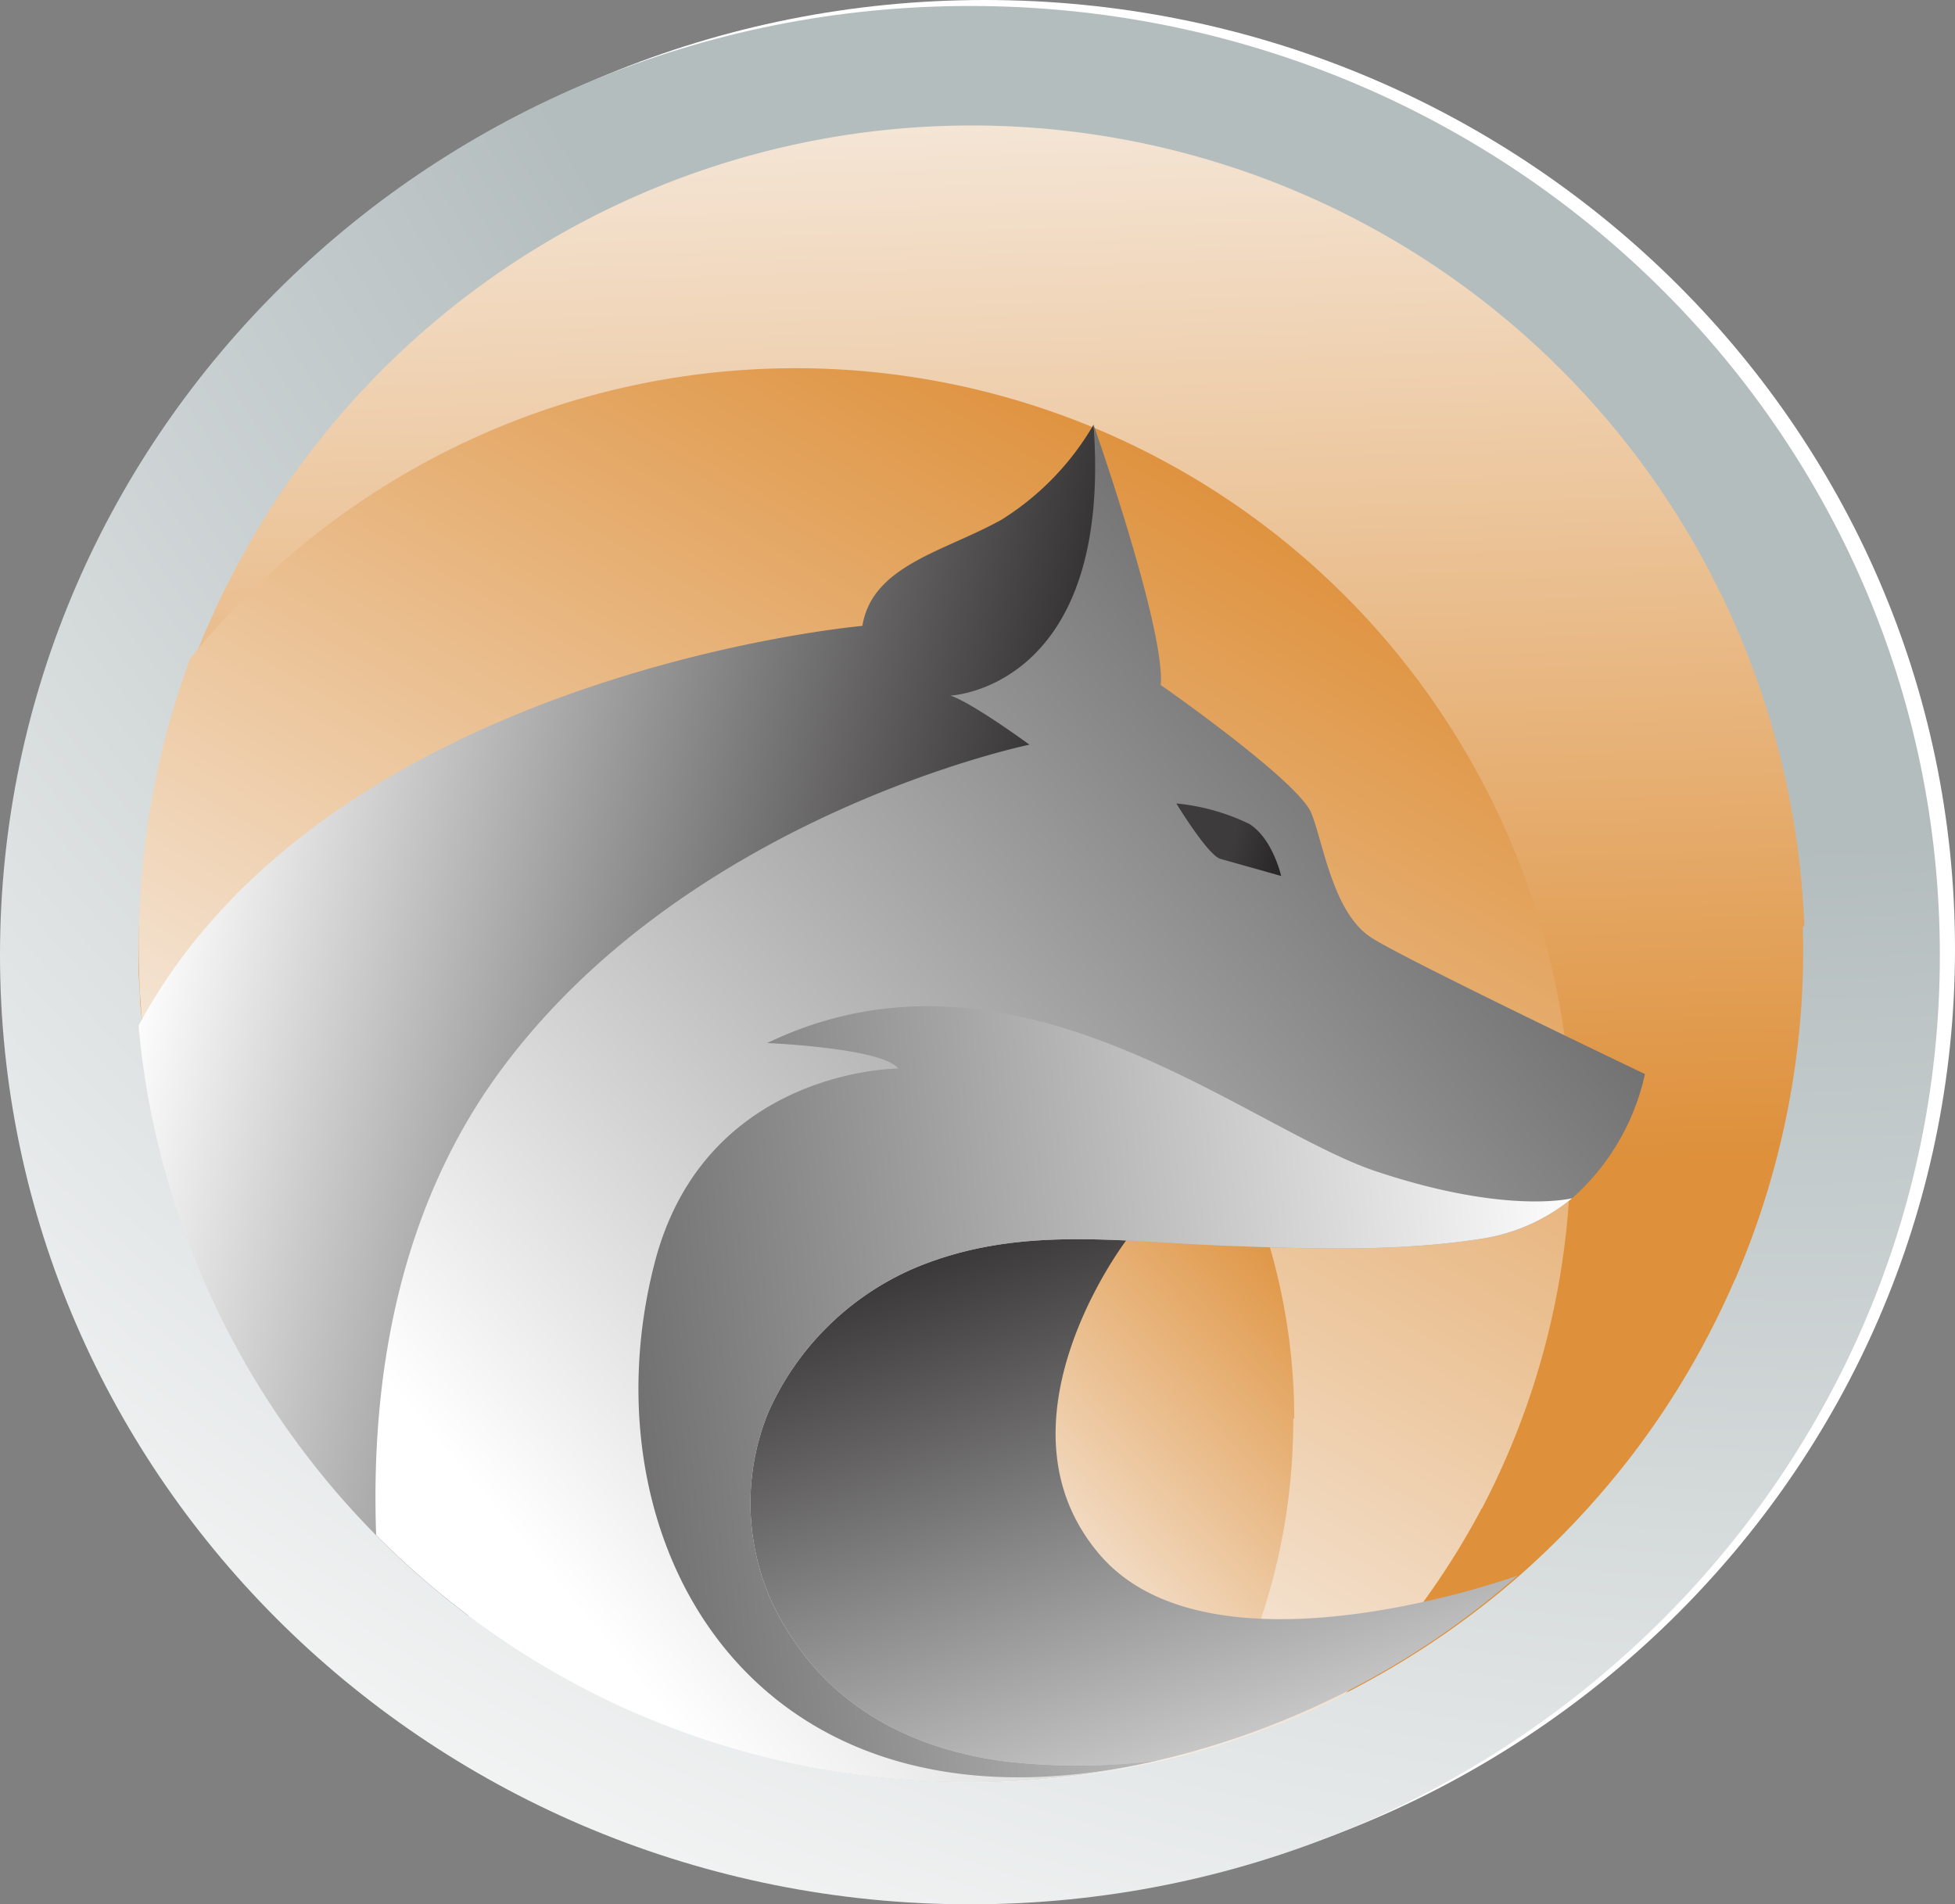 <svg id="Layer_1" data-name="Layer 1" xmlns="http://www.w3.org/2000/svg" xmlns:xlink="http://www.w3.org/1999/xlink" viewBox="0 0 134.3 130.83"><rect x="0" y="0" width="134.3" height="130.83" fill="#808080" stroke="none"/><defs><style>.cls-1{fill:#fff;}.cls-2{fill:url(#radial-gradient);}.cls-3{fill:url(#linear-gradient);}.cls-4{fill:url(#linear-gradient-2);}.cls-5{fill:url(#linear-gradient-3);}.cls-6{fill:url(#linear-gradient-4);}.cls-7{fill:url(#linear-gradient-5);}.cls-8{fill:url(#linear-gradient-6);}.cls-9{fill:url(#linear-gradient-7);}.cls-10{fill:url(#linear-gradient-8);}</style><radialGradient id="radial-gradient" cx="2939.55" cy="519.04" r="618.19" gradientTransform="matrix(0.39, 0, 0, -0.38, -850.5, 220.96)" gradientUnits="userSpaceOnUse"><stop offset="0.4" stop-color="#b4bdbe"/><stop offset="0.85" stop-color="#fff"/></radialGradient><linearGradient id="linear-gradient" x1="232.82" y1="294.6" x2="232.82" y2="210.02" gradientTransform="matrix(1, -0.03, -0.03, -1, 12.55, 357.88)" gradientUnits="userSpaceOnUse"><stop offset="0" stop-color="#f8f3ef"/><stop offset="1" stop-color="#de903a"/></linearGradient><linearGradient id="linear-gradient-2" x1="205.54" y1="189.46" x2="249.85" y2="260.62" xlink:href="#linear-gradient"/><linearGradient id="linear-gradient-3" x1="215.82" y1="199.67" x2="241.39" y2="222.25" xlink:href="#linear-gradient"/><linearGradient id="linear-gradient-4" x1="178.01" y1="233.05" x2="237.6" y2="217.76" gradientTransform="matrix(1, -0.03, -0.03, -1, 12.55, 357.88)" gradientUnits="userSpaceOnUse"><stop offset="0" stop-color="#fff"/><stop offset="1" stop-color="#272525"/></linearGradient><linearGradient id="linear-gradient-5" x1="253.72" y1="191.84" x2="235.18" y2="246.83" gradientTransform="matrix(1, 0, 0, -1, 0, 388)" xlink:href="#linear-gradient-4"/><linearGradient id="linear-gradient-6" x1="202.47" y1="184.79" x2="299.41" y2="261.06" xlink:href="#linear-gradient-4"/><linearGradient id="linear-gradient-7" x1="252.9" y1="271.83" x2="260.82" y2="269.8" gradientTransform="matrix(1, 0, 0, -1, 0, 388)" gradientUnits="userSpaceOnUse"><stop offset="0.54" stop-color="#3d3b3b"/><stop offset="1" stop-color="#272525"/></linearGradient><linearGradient id="linear-gradient-8" x1="275.71" y1="199.43" x2="174.23" y2="192.57" xlink:href="#linear-gradient-4"/></defs><g id="Layer_1-2" data-name="Layer 1"><path id="Border" class="cls-1" d="M306.75,124.79c0,36-29.81,65.22-66.63,65.22s-66.67-29.2-66.67-65.22,29.85-65.2,66.65-65.2S306.75,88.77,306.75,124.79Z" transform="translate(-172.45 -59.59)"/><path class="cls-2" d="M305.71,125.2c0,36-29.83,65.22-66.62,65.22s-66.64-29.22-66.64-65.22S202.29,60,239.08,60,305.71,89.09,305.71,125.2Z" transform="translate(-172.45 -59.59)"/><g id="BackGround"><path class="cls-3" d="M296.3,123.26a57.11,57.11,0,0,1-4.64,24.19s-.05.08-.07.13a57.09,57.09,0,0,1-7.14,12.13,58.47,58.47,0,0,1-7.61,8.12h0a58.27,58.27,0,0,1-12,8.1,55.27,55.27,0,0,1-18.53,5.6h0c-1.84.23-3.7.38-5.59.43a58.3,58.3,0,0,1-12.09-1A56.66,56.66,0,0,1,216,177c-.81-.36-1.6-.73-2.39-1.12A57.42,57.42,0,0,1,198.52,165c-1-1-1.91-2-2.82-3.06a57.1,57.1,0,0,1-11.6-21.69c-.15-.52-.3-1-.42-1.56a54.73,54.73,0,0,1-1.48-8.7c0-.53-.09-1.07-.13-1.61,0-.7-.08-1.4-.1-2.12a57.24,57.24,0,0,1,114.43-3.06Z" transform="translate(-172.45 -59.59)"/><path class="cls-4" d="M280.29,141a53.4,53.4,0,0,1-6,22.15l-.08.12A53.1,53.1,0,0,1,266.69,174c-.61.67-1.23,1.34-1.87,2a56.64,56.64,0,0,1-10.06,3.91c-.89.26-1.77.48-2.67.69a57.15,57.15,0,0,1-5.8,1h0c-1.84.23-3.7.38-5.59.43a58.3,58.3,0,0,1-12.09-1A56.66,56.66,0,0,1,216,177.08c-.81-.36-1.6-.73-2.39-1.12a57.42,57.42,0,0,1-15.06-11c-1-1-1.91-2-2.82-3.06a57.1,57.1,0,0,1-11.6-21.69c-.15-.52-.3-1-.42-1.56s-.24-1-.34-1.44a52.69,52.69,0,0,1-1.14-7.26c-.05-.53-.09-1.07-.13-1.61-.05-.7-.08-1.4-.1-2.12a57,57,0,0,1,3.5-21.36,53.34,53.34,0,0,1,94.89,36Z" transform="translate(-172.45 -59.59)"/><path class="cls-5" d="M261.29,157.08a42.73,42.73,0,0,1-3.84,17.84.15.15,0,0,0-.06.09,42.92,42.92,0,0,1-2.64,4.85c-.89.26-1.77.48-2.67.69a57.15,57.15,0,0,1-5.8,1h0c-1.84.23-3.7.38-5.59.43a58.3,58.3,0,0,1-12.09-1,56.66,56.66,0,0,1-12.66-3.93c-.81-.36-1.6-.73-2.39-1.12a57.42,57.42,0,0,1-15.06-11c-1-1-1.91-2-2.82-3.06a57.1,57.1,0,0,1-11.6-21.69c-.15-.52-.3-1-.42-1.56s-.24-1-.34-1.44a40.35,40.35,0,0,1,1.23-4.87A42.4,42.4,0,0,1,261.36,157Z" transform="translate(-172.45 -59.59)"/></g><g id="Wolf"><path class="cls-6" d="M249.77,109.46l-8.56,14.62L204.63,170.6a57.31,57.31,0,0,1-20.76-30.28c-.15-.52-.29-1-.42-1.57a54.73,54.73,0,0,1-1.48-8.7c13-24.24,49.72-27.46,49.72-27.46.69-4.17,5.62-5.1,9.55-7.29a18.84,18.84,0,0,0,6.33-6.53Z" transform="translate(-172.45 -59.59)"/><path class="cls-7" d="M276.69,167.84h0a57.08,57.08,0,0,1-30.55,13.74h0c-1.84.22-3.71.37-5.6.42a59,59,0,0,1-12.09-.95,57.2,57.2,0,0,1-12.66-3.94c.08-.91.18-2,.28-3.15,1.83-21.15-16.37-4.68.77-20.16s.46-11.52,17.14-15.48c13-3.1,15-3.75,15.24-3.89l.61,10.36s-9.59,12.54-1.84,21.6S276.69,167.84,276.69,167.84Z" transform="translate(-172.45 -59.59)"/><path class="cls-8" d="M285.45,133.38a15.93,15.93,0,0,1-5,8.53,12.84,12.84,0,0,1-6.33,2.8c-5.78.89-11.76.68-17.59.46-7.38-.28-14.28-1.41-21.3,1.56a19.35,19.35,0,0,0-10,9.89,16.43,16.43,0,0,0,1.65,15.52c3.39,5.19,8.82,7.75,14.85,8.49a44,44,0,0,0,10.19-.08l-1,.21c-1.58.35-3.2.62-4.83.83h0c-1.84.22-3.71.37-5.6.42a59,59,0,0,1-12.09-.95,57.2,57.2,0,0,1-12.66-3.94c-.81-.35-1.6-.73-2.38-1.12a57.53,57.53,0,0,1-15.07-10.95c-.37-10.31,1.35-22.35,8.79-32.24,13-17.31,36.09-22.06,36.09-22.06s-4-2.93-5.44-3.37c0,0,11.18-.46,9.84-18.62,0,0,4.93,14,4.62,17.89,0,0,9.49,6.62,10.35,8.82s1.51,6.92,4.18,8.58S285.45,133.38,285.45,133.38Z" transform="translate(-172.45 -59.59)"/><path class="cls-9" d="M253.26,114.79a14.65,14.65,0,0,1,5,1.4c1.62,1,2.2,3.58,2.2,3.58l-4.16-1.17C255.45,118.39,253.26,114.79,253.26,114.79Z" transform="translate(-172.45 -59.59)"/><path class="cls-10" d="M280.45,141.91a12.84,12.84,0,0,1-6.33,2.8c-5.78.89-11.76.68-17.59.46-7.38-.28-14.28-1.41-21.3,1.56a19.35,19.35,0,0,0-10,9.89,16.43,16.43,0,0,0,1.65,15.52c3.39,5.19,8.82,7.75,14.85,8.49a44,44,0,0,0,10.19-.08l-1,.21c-27,5.66-38.45-15.46-33.48-34.48C220.92,133,234.15,133,234.15,133c-1.06-1.42-9-1.75-9-1.75,17-8.18,32.84,5.82,41.85,8.82S280.45,141.91,280.45,141.91Z" transform="translate(-172.45 -59.59)"/></g></g></svg>